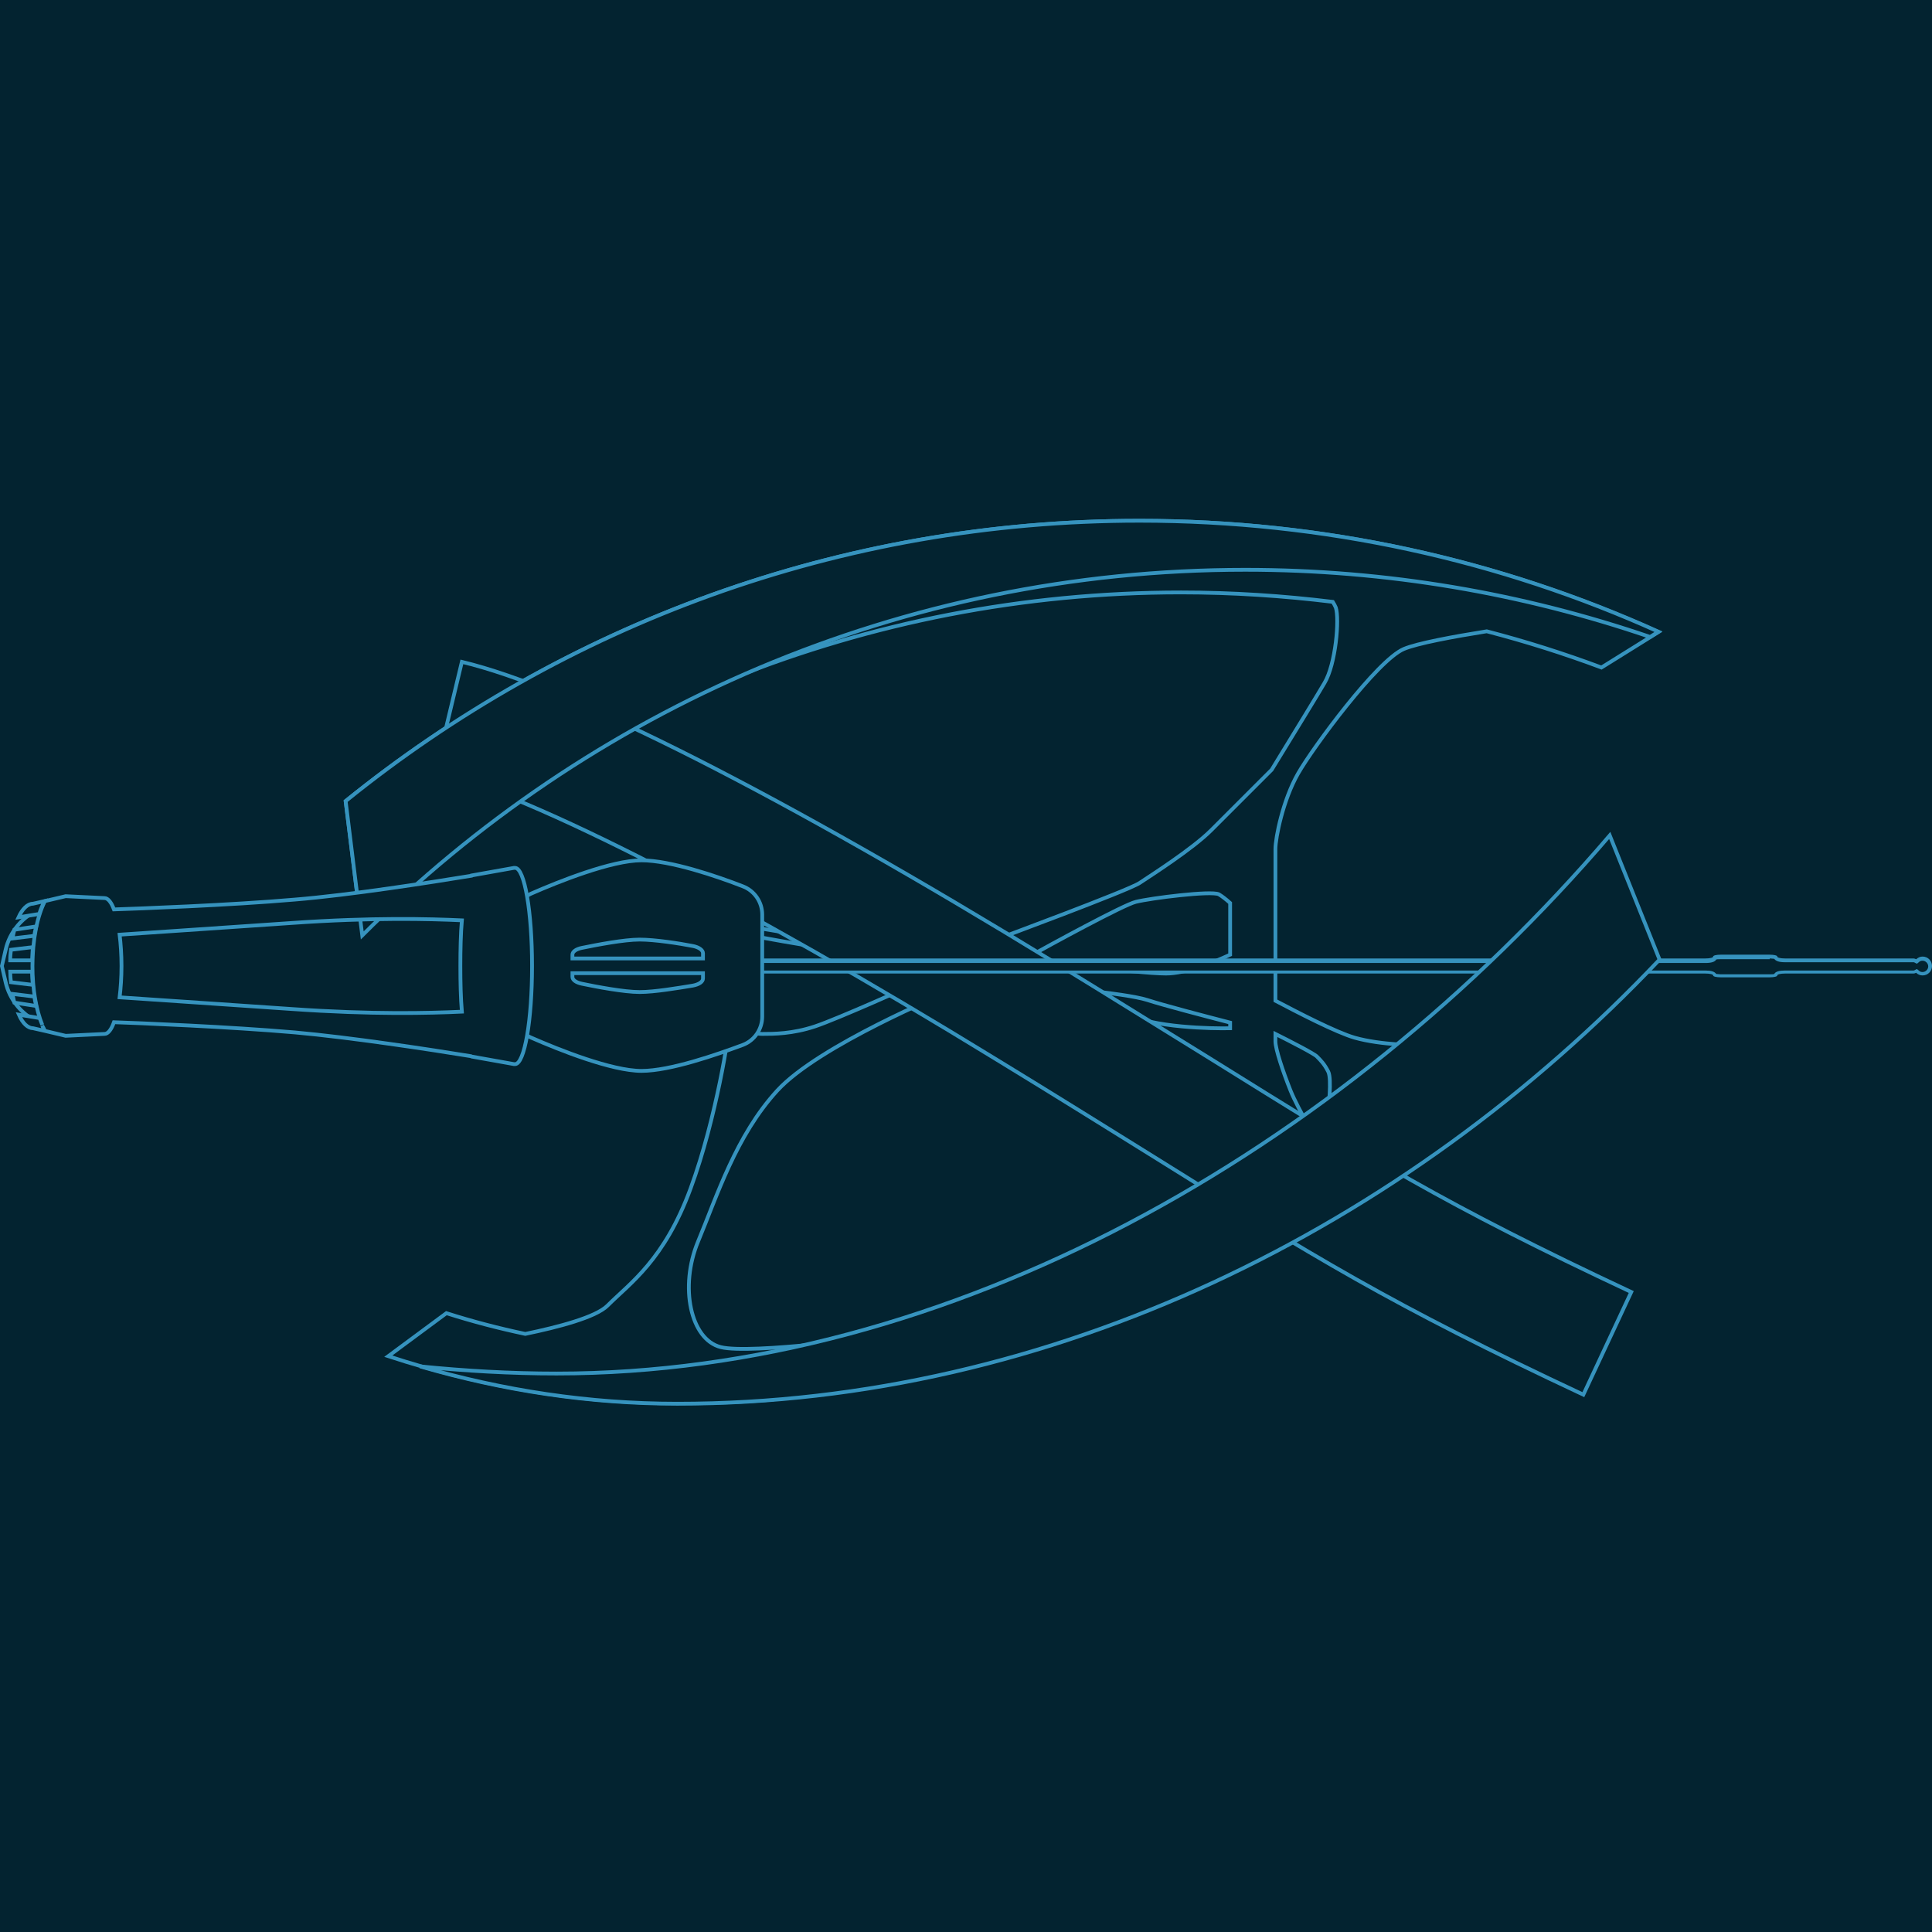 <svg version="1.1" xmlns="http://www.w3.org/2000/svg" x="0" y="0" viewBox="0 0 512 512" xml:space="preserve"><style type="text/css">.st0,.st1{fill:#032330}.st1{stroke:#3693be;stroke-miterlimit:10}.st2{fill:#3693be}</style><path class="st0" d="M0 0h512v512H0z"/><path class="st1" d="M344 205c4-7 21-30 28-33 3.5-1.5 13.2-3.3 22-4.7 10.4 2.7 20.5 5.9 30.4 9.6l15.1-9.4C397.6 148.5 351 138 302 138c-79.7 0-152.9 27.8-210.4 74.3l3.7 29.8C152.5 189.3 229 157 313 157c13.6 0 27.1.9 40.2 2.5.3.5.6 1 .8 1.5 1 3 0 15-3 20-1.5 2.6-8 13.2-14 23l-16 16c-5 5-16 12-19 14s-38.1 15-38.1 15H244s-16.7-4.2-28.5-8-28-9-28-9v11.7l31.7 5.3 22.8 4v.8c-4.7-.5-16.6-1.8-22.6-2.5-7.6-.8-27.3-4.7-27.3-4.7v9.4H242v5s-20 9-26 11-11 2-14 2-8.7-2-8.7-2c0 1-3.3 24-10.3 43s-16 25-22 31c-3.1 3.1-13.1 5.7-21.8 7.5-7.1-1.5-14-3.3-20.9-5.5l-15.4 11.4c24.7 8.1 50.3 12.5 76.6 12.5 8.5 0 16.9-.3 25.3-1l4.4-11.2L235 354s-36 5-44 3-11-16-6-28 10-28 21-40 45-26 45-26h21l54 27 24 14s-6-10-8-15-4-11-4-13v-2c4.2 2.1 10.4 5.3 11 6 1 1 2 2 3 4s0 10 0 10l26-16-2-1s-10 0-17-2c-4.9-1.4-15.3-6.8-21-9.8V225c0-3 2-13 6-20zm-21 32c.7.4 1.9 1.3 3 2.3V253c-4.5 2.1-11.8 5-17 5-8 0-37-4-37-4v-.1c6.3-3.5 25.7-14.1 29-14.9 4-1 20-3 22-2zm-24.8 31.5c-2.9-1.6-7-3.9-11.1-6.1 6.9.7 14.1 1.7 16.9 2.6 4.3 1.4 15.8 4.4 22 6v1.5c-4.5.1-20.7-.1-27.8-4z"/><path class="st1" d="M419.6 369.6c-51.2-24-71.2-36.4-114.9-63.7-11.6-7.2-24.7-15.4-40.6-25.1-68-41.7-123.5-70.2-148.7-76.2l7-29.2c28.9 6.9 84.7 35.3 157.3 79.8 16 9.8 29.1 18 40.8 25.2 42.7 26.6 62.1 38.7 111.8 62l-12.7 27.2z"/><path class="st0" d="M456 258.5c-.8 0-1.3-.1-1.5-.2-.2-.7-1.4-.8-2.5-.8H188c-.8 0-1.5-.7-1.5-1.5s.7-1.5 1.5-1.5h264c1 0 2.3-.1 2.5-.8.2-.1.7-.2 1.5-.2h13c.8 0 1.3.1 1.5.2.2.7 1.4.8 2.5.8h34c.2 0 .4 0 .6.1l.3.1.2-.2c.4-.3.9-.5 1.4-.5 1.1 0 2 .9 2 2s-.9 2-2 2c-.5 0-1-.2-1.4-.5l-.2-.2-.3.1c-.2.1-.4.1-.6.1h-34c-1 0-2.3.1-2.5.8-.2.1-.7.2-1.5.2h-13z"/><path class="st2" d="M469 254c.5 0 .9.1 1.2.1.4.6 1.3.9 2.8.9h34c.1 0 .3 0 .4.1l.6.3.5-.4c.3-.3.6-.4 1-.4.8 0 1.5.7 1.5 1.5s-.7 1.5-1.5 1.5c-.4 0-.7-.1-1-.4l-.5-.4-.6.3c-.1.1-.3.1-.4.1h-34c-1.5 0-2.5.3-2.8.9-.2.1-.6.1-1.2.1h-13c-.5 0-.9-.1-1.2-.1-.4-.6-1.3-.9-2.8-.9H188c-.6 0-1-.4-1-1s.4-1 1-1h264c1.5 0 2.5-.3 2.8-.9.2-.1.6-.1 1.2-.1h13m0-1.2h-13c-1.1 0-2 .2-2 .5s-.9.5-2 .5H188c-1.1 0-2 .9-2 2s.9 2 2 2h264c1.1 0 2 .2 2 .5s.9.5 2 .5h13c1.1 0 2-.2 2-.5s.9-.5 2-.5h34c.3 0 .6-.1.8-.2.4.4 1 .7 1.7.7 1.4 0 2.5-1.1 2.5-2.5s-1.1-2.5-2.5-2.5c-.7 0-1.2.3-1.7.7-.2-.1-.5-.2-.8-.2h-34c-1.1 0-2-.2-2-.5s-.9-.5-2-.5z"/><path class="st1" d="M426.6 221.4C354.7 305.5 251.4 364 147.5 364c-12.2 0-24.3-.7-36.2-1.9 22 6.4 44.8 9.9 68.2 9.9 99.1 0 192.8-46.4 260.3-117.7l-13.2-32.9zm-229.7 13.5c-6.9-2.7-19.3-6.9-26.9-6.9-7.9 0-21.9 5.6-29.2 8.8-2.9 1.3-4.8 4.1-4.8 7.3v23.6c0 3.2 1.9 6.1 4.8 7.3 7.3 3.2 21.3 8.8 29.2 8.8 7.6 0 19.9-4.3 26.9-6.9 3.1-1.2 5.1-4.2 5.1-7.5v-27c0-3.3-2-6.3-5.1-7.5z"/><path class="st1" d="M330 151c37.6 0 73.7 6.3 107.3 17.8l2.2-1.4C397.6 148.5 351 138 302 138c-79.7 0-152.9 27.8-210.4 74.3l4.4 35.6C155.9 188 238.6 151 330 151zM186.3 254v-1.4c0-.8-1.1-1.6-2.7-1.9-3.6-.7-10.1-1.7-14.1-1.7-4.1 0-11.4 1.4-15.3 2.2-1.5.3-2.5 1-2.5 1.8v1h34.6zm-34.6 3.9v1c0 .8 1 1.5 2.5 1.8 3.8.8 11.2 2.2 15.3 2.2 4 0 10.4-1.1 14.1-1.7 1.6-.3 2.7-1 2.7-1.9v-1.4h-34.6z"/><path class="st0" d="M10.5 271.1c-.1 0-.2-.1-.3-.1-4.5-2.1-7.6-6-8.7-10.6l-1-4.3 1-4.3c1-4.7 4.2-8.6 8.7-10.7.1 0 .2-.1.3-.1v30.1z"/><path class="st2" d="M10 241.7v28.6c-4.1-2.1-7-5.7-8-10.1L1 256l1-4.2c1-4.4 3.9-8 8-10.1m1-1.7c-.2.2-.5.4-1 .6-4.5 2.1-7.9 6.1-9 11L0 256l1 4.4c1.1 4.9 4.5 8.9 9 11 .5.2.8.4 1 .6v-32z"/><path class="st1" d="M136.5 230h-.3l-11.2 2c-.1 0-.2 0-.2.1-10.4 1.7-32 5.1-46.7 6.3-17.2 1.5-41.8 2.4-47.9 2.6-.7-1.9-1.6-3-2.5-3l-10.3-.5-5.5 1.3c-2 3.9-3.3 10.2-3.3 17.2 0 6.2 1 11.7 2.6 15.6-.2-.6-.5-1.2-.7-1.8l-5.5-.9c1 2.3 2.4 3.6 3.8 3.6l3.1.7c-.2-.4-.4-.9-.7-1.4.2.5.4 1 .7 1.4l5.5 1.3 10.3-.5c.9 0 1.8-1.1 2.5-3.1 6.1.2 30.7 1.2 47.9 2.7 14.6 1.3 36.3 4.6 46.7 6.3.1.1.2.1.2.1l11.2 2h.3c2.5 0 4.5-11.6 4.5-26s-2-26-4.5-26zm-59.2 37.4c-25.1-1.7-39.4-2.7-45.6-3.1.3-2.5.5-5.3.5-8.3s-.2-5.8-.5-8.3c6.2-.4 20.6-1.4 45.6-3.1 21.4-1.5 36.5-1.1 45.1-.7-.3 3.5-.4 7.7-.4 12.1s.1 8.5.4 12.1c-8.6.4-23.7.8-45.1-.7z"/><path class="st1" d="m9.1 264.1-5.8-.7c.2.8.3 1.6.5 2.3l5.8.9c-.2-.8-.4-1.7-.5-2.5zm-.6-6.6H2.7c0 .9.1 1.9.2 2.8l5.8.7c-.1-1.1-.2-2.3-.2-3.5zm.2-6.5-5.8.7c-.1.9-.2 1.8-.2 2.8h5.8c.1-1.2.1-2.4.2-3.5zm3.1-12.2-3.1.7c-1.4 0-2.8 1.4-3.8 3.6l5.5-.9c.4-1.3.9-2.4 1.4-3.4zm-2.2 6.7-5.8.9c-.2.7-.3 1.4-.5 2.3l5.8-.7c.1-.9.3-1.7.5-2.5z"/></svg>
